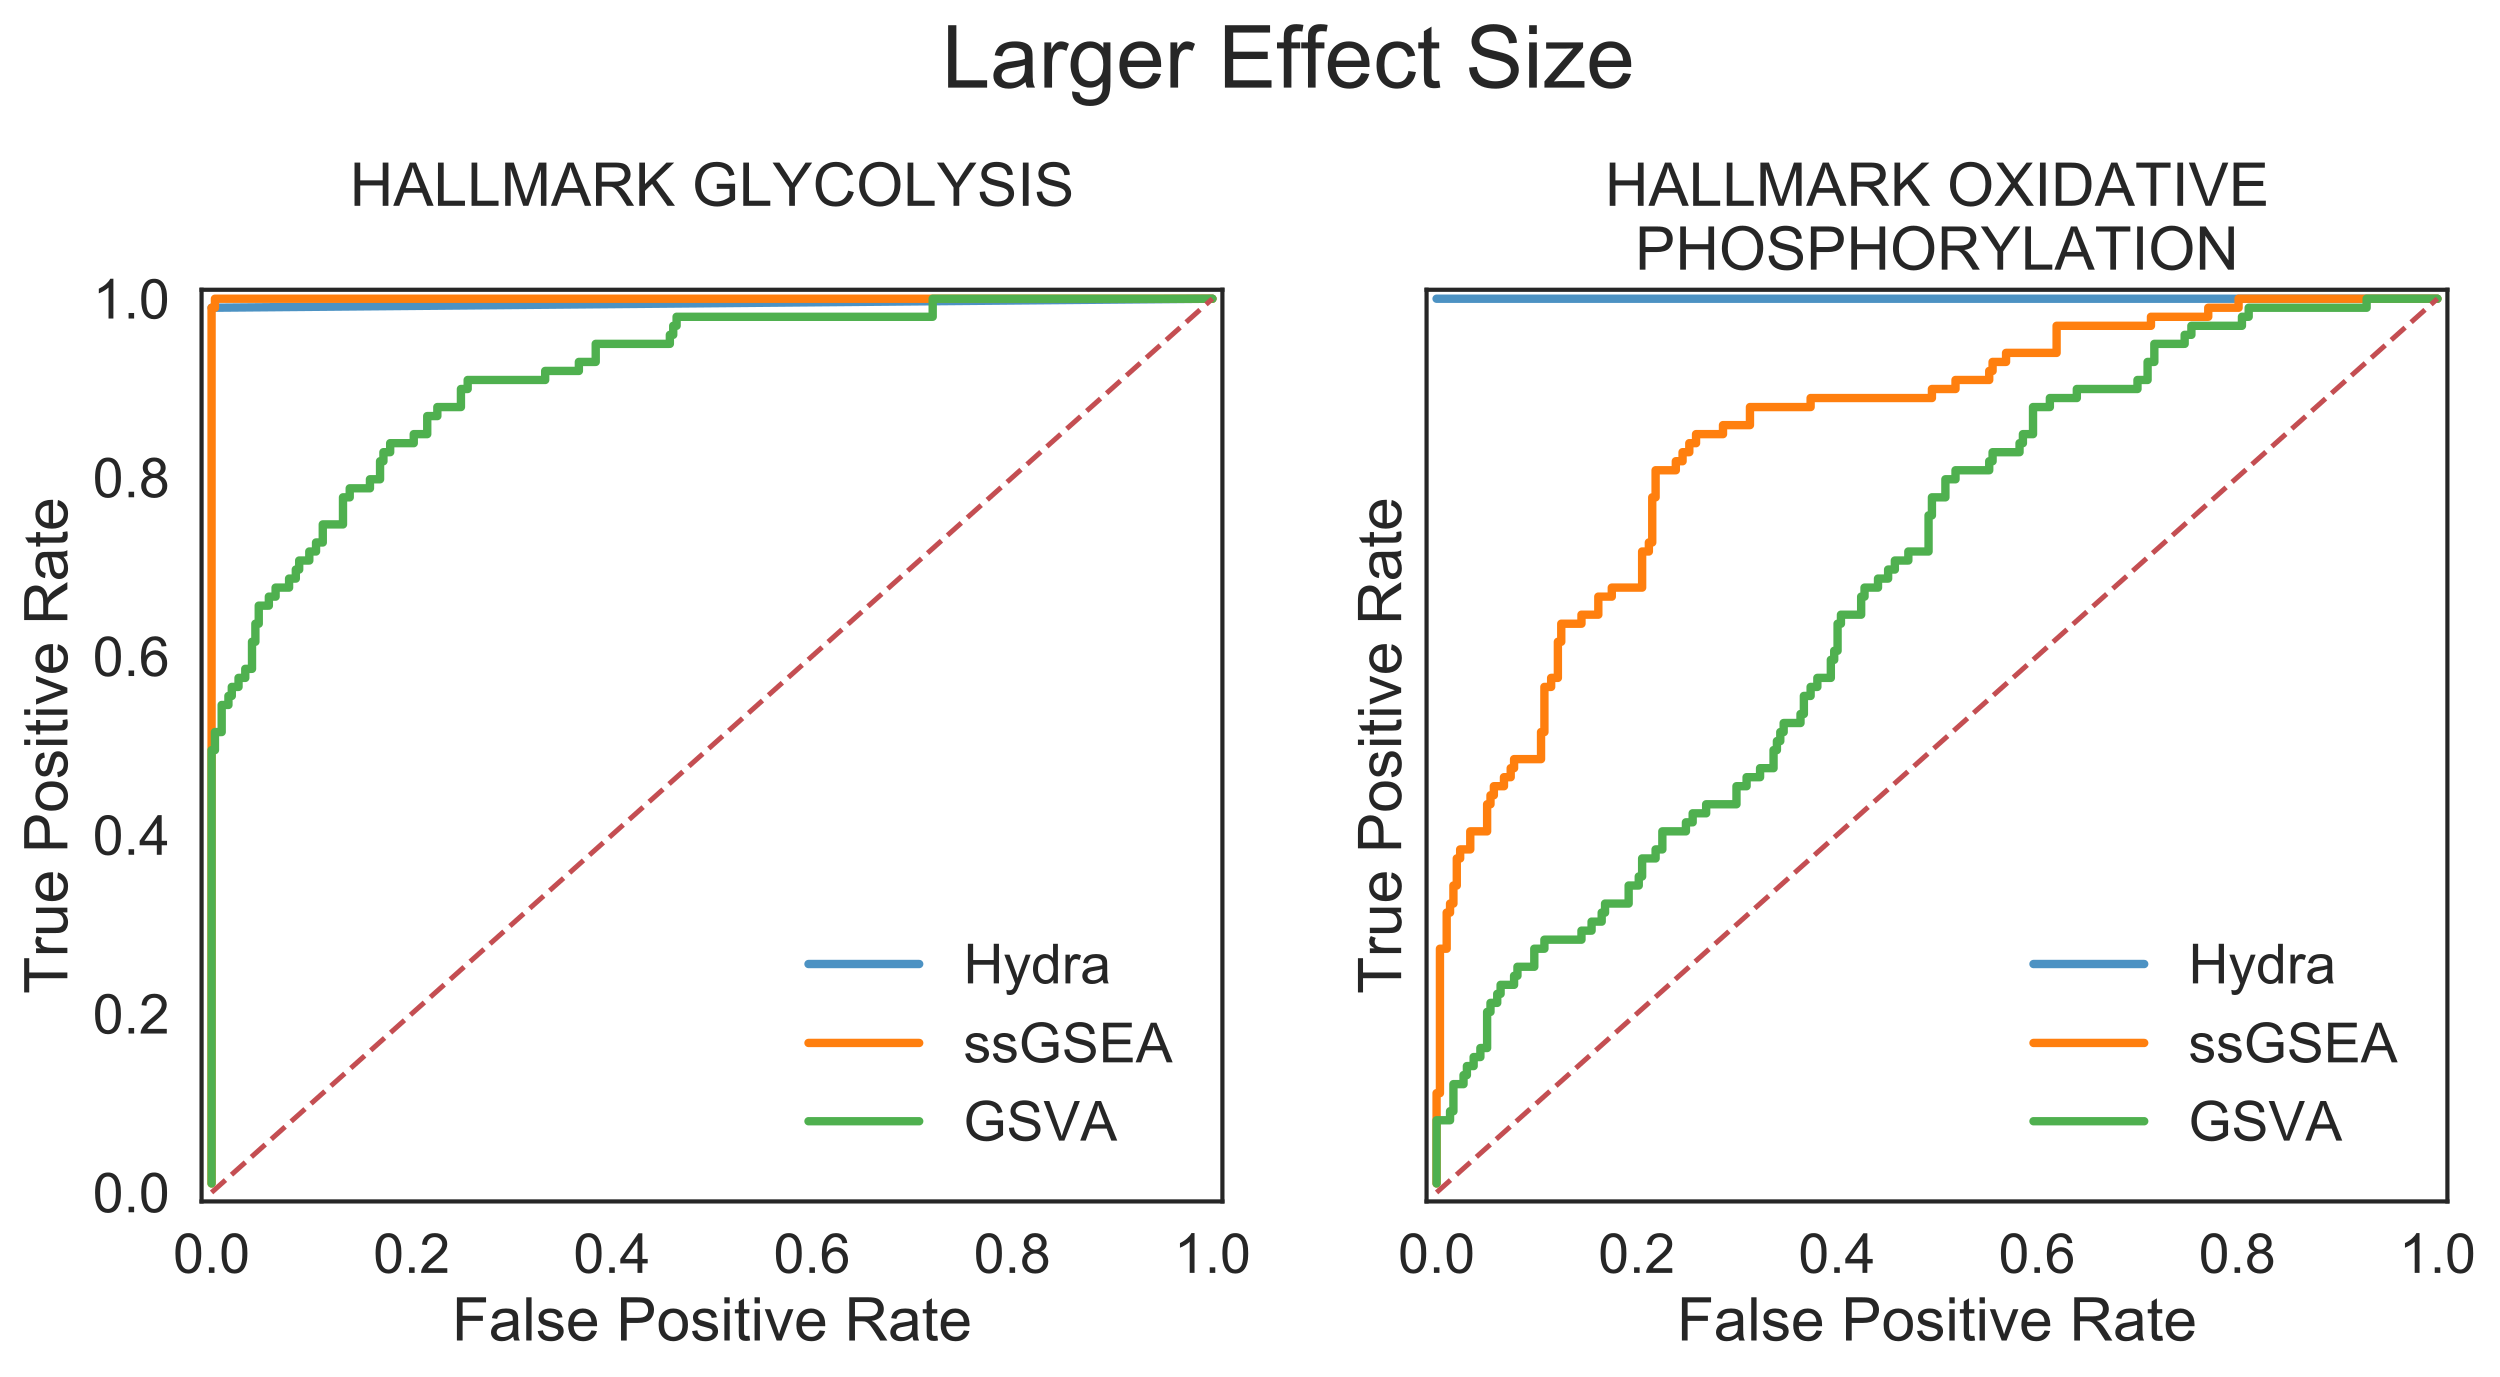 <?xml version="1.0" encoding="utf-8" standalone="no"?>
<!DOCTYPE svg PUBLIC "-//W3C//DTD SVG 1.1//EN"
  "http://www.w3.org/Graphics/SVG/1.1/DTD/svg11.dtd">
<!-- Created with matplotlib (http://matplotlib.org/) -->
<svg height="410.451pt" version="1.1" viewBox="0 0 745.38 410.451" width="745.38pt" xmlns="http://www.w3.org/2000/svg" xmlns:xlink="http://www.w3.org/1999/xlink">
 <defs>
  <style type="text/css">
*{stroke-linecap:butt;stroke-linejoin:round;}
  </style>
 </defs>
 <g id="figure_1">
  <g id="patch_1">
   <path d="M 0 410.451 
L 745.38 410.451 
L 745.38 0 
L 0 0 
z
" style="fill:#ffffff;"/>
  </g>
  <g id="axes_1">
   <g id="patch_2">
    <path d="M 60.097 358.2 
L 364.46 358.2 
L 364.46 86.4 
L 60.097 86.4 
z
" style="fill:#ffffff;"/>
   </g>
   <g id="matplotlib.axis_1">
    <g id="xtick_1">
     <g id="text_1">
      <!-- 0.0 -->
      <defs>
       <path d="M 4.156 35.297 
Q 4.156 48 6.766 55.734 
Q 9.375 63.484 14.516 67.672 
Q 19.672 71.875 27.484 71.875 
Q 33.25 71.875 37.594 69.547 
Q 41.938 67.234 44.766 62.859 
Q 47.609 58.5 49.219 52.219 
Q 50.828 45.953 50.828 35.297 
Q 50.828 22.703 48.234 14.969 
Q 45.656 7.234 40.5 3 
Q 35.359 -1.219 27.484 -1.219 
Q 17.141 -1.219 11.234 6.203 
Q 4.156 15.141 4.156 35.297 
z
M 13.188 35.297 
Q 13.188 17.672 17.312 11.828 
Q 21.438 6 27.484 6 
Q 33.547 6 37.672 11.859 
Q 41.797 17.719 41.797 35.297 
Q 41.797 52.984 37.672 58.781 
Q 33.547 64.594 27.391 64.594 
Q 21.344 64.594 17.719 59.469 
Q 13.188 52.938 13.188 35.297 
z
" id="ArialMT-30"/>
       <path d="M 9.078 0 
L 9.078 10.016 
L 19.094 10.016 
L 19.094 0 
z
" id="ArialMT-2e"/>
      </defs>
      <g style="fill:#262626;" transform="translate(51.613 379.51)scale(0.165 -0.165)">
       <use xlink:href="#ArialMT-30"/>
       <use x="55.615" xlink:href="#ArialMT-2e"/>
       <use x="83.398" xlink:href="#ArialMT-30"/>
      </g>
     </g>
    </g>
    <g id="xtick_2">
     <g id="text_2">
      <!-- 0.2 -->
      <defs>
       <path d="M 50.344 8.453 
L 50.344 0 
L 3.031 0 
Q 2.938 3.172 4.047 6.109 
Q 5.859 10.938 9.828 15.625 
Q 13.812 20.312 21.344 26.469 
Q 33.016 36.031 37.109 41.625 
Q 41.219 47.219 41.219 52.203 
Q 41.219 57.422 37.469 61 
Q 33.734 64.594 27.734 64.594 
Q 21.391 64.594 17.578 60.781 
Q 13.766 56.984 13.719 50.25 
L 4.688 51.172 
Q 5.609 61.281 11.656 66.578 
Q 17.719 71.875 27.938 71.875 
Q 38.234 71.875 44.234 66.156 
Q 50.25 60.453 50.25 52 
Q 50.25 47.703 48.484 43.547 
Q 46.734 39.406 42.656 34.812 
Q 38.578 30.219 29.109 22.219 
Q 21.188 15.578 18.938 13.203 
Q 16.703 10.844 15.234 8.453 
z
" id="ArialMT-32"/>
      </defs>
      <g style="fill:#262626;" transform="translate(111.292 379.51)scale(0.165 -0.165)">
       <use xlink:href="#ArialMT-30"/>
       <use x="55.615" xlink:href="#ArialMT-2e"/>
       <use x="83.398" xlink:href="#ArialMT-32"/>
      </g>
     </g>
    </g>
    <g id="xtick_3">
     <g id="text_3">
      <!-- 0.4 -->
      <defs>
       <path d="M 32.328 0 
L 32.328 17.141 
L 1.266 17.141 
L 1.266 25.203 
L 33.938 71.578 
L 41.109 71.578 
L 41.109 25.203 
L 50.781 25.203 
L 50.781 17.141 
L 41.109 17.141 
L 41.109 0 
z
M 32.328 25.203 
L 32.328 57.469 
L 9.906 25.203 
z
" id="ArialMT-34"/>
      </defs>
      <g style="fill:#262626;" transform="translate(170.971 379.51)scale(0.165 -0.165)">
       <use xlink:href="#ArialMT-30"/>
       <use x="55.615" xlink:href="#ArialMT-2e"/>
       <use x="83.398" xlink:href="#ArialMT-34"/>
      </g>
     </g>
    </g>
    <g id="xtick_4">
     <g id="text_4">
      <!-- 0.6 -->
      <defs>
       <path d="M 49.75 54.047 
L 41.016 53.375 
Q 39.844 58.547 37.703 60.891 
Q 34.125 64.656 28.906 64.656 
Q 24.703 64.656 21.531 62.312 
Q 17.391 59.281 14.984 53.469 
Q 12.594 47.656 12.5 36.922 
Q 15.672 41.75 20.266 44.094 
Q 24.859 46.438 29.891 46.438 
Q 38.672 46.438 44.844 39.969 
Q 51.031 33.5 51.031 23.25 
Q 51.031 16.5 48.125 10.719 
Q 45.219 4.938 40.141 1.859 
Q 35.062 -1.219 28.609 -1.219 
Q 17.625 -1.219 10.688 6.859 
Q 3.766 14.938 3.766 33.5 
Q 3.766 54.25 11.422 63.672 
Q 18.109 71.875 29.438 71.875 
Q 37.891 71.875 43.281 67.141 
Q 48.688 62.406 49.75 54.047 
z
M 13.875 23.188 
Q 13.875 18.656 15.797 14.5 
Q 17.719 10.359 21.188 8.172 
Q 24.656 6 28.469 6 
Q 34.031 6 38.031 10.484 
Q 42.047 14.984 42.047 22.703 
Q 42.047 30.125 38.078 34.391 
Q 34.125 38.672 28.125 38.672 
Q 22.172 38.672 18.016 34.391 
Q 13.875 30.125 13.875 23.188 
z
" id="ArialMT-36"/>
      </defs>
      <g style="fill:#262626;" transform="translate(230.65 379.51)scale(0.165 -0.165)">
       <use xlink:href="#ArialMT-30"/>
       <use x="55.615" xlink:href="#ArialMT-2e"/>
       <use x="83.398" xlink:href="#ArialMT-36"/>
      </g>
     </g>
    </g>
    <g id="xtick_5">
     <g id="text_5">
      <!-- 0.8 -->
      <defs>
       <path d="M 17.672 38.812 
Q 12.203 40.828 9.562 44.531 
Q 6.938 48.25 6.938 53.422 
Q 6.938 61.234 12.547 66.547 
Q 18.172 71.875 27.484 71.875 
Q 36.859 71.875 42.578 66.422 
Q 48.297 60.984 48.297 53.172 
Q 48.297 48.188 45.672 44.5 
Q 43.062 40.828 37.75 38.812 
Q 44.344 36.672 47.781 31.875 
Q 51.219 27.094 51.219 20.453 
Q 51.219 11.281 44.719 5.031 
Q 38.234 -1.219 27.641 -1.219 
Q 17.047 -1.219 10.547 5.047 
Q 4.047 11.328 4.047 20.703 
Q 4.047 27.688 7.594 32.391 
Q 11.141 37.109 17.672 38.812 
z
M 15.922 53.719 
Q 15.922 48.641 19.188 45.406 
Q 22.469 42.188 27.688 42.188 
Q 32.766 42.188 36.016 45.375 
Q 39.266 48.578 39.266 53.219 
Q 39.266 58.062 35.906 61.359 
Q 32.562 64.656 27.594 64.656 
Q 22.562 64.656 19.234 61.422 
Q 15.922 58.203 15.922 53.719 
z
M 13.094 20.656 
Q 13.094 16.891 14.875 13.375 
Q 16.656 9.859 20.172 7.922 
Q 23.688 6 27.734 6 
Q 34.031 6 38.125 10.047 
Q 42.234 14.109 42.234 20.359 
Q 42.234 26.703 38.016 30.859 
Q 33.797 35.016 27.438 35.016 
Q 21.234 35.016 17.156 30.906 
Q 13.094 26.812 13.094 20.656 
z
" id="ArialMT-38"/>
      </defs>
      <g style="fill:#262626;" transform="translate(290.33 379.51)scale(0.165 -0.165)">
       <use xlink:href="#ArialMT-30"/>
       <use x="55.615" xlink:href="#ArialMT-2e"/>
       <use x="83.398" xlink:href="#ArialMT-38"/>
      </g>
     </g>
    </g>
    <g id="xtick_6">
     <g id="text_6">
      <!-- 1.0 -->
      <defs>
       <path d="M 37.25 0 
L 28.469 0 
L 28.469 56 
Q 25.297 52.984 20.141 49.953 
Q 14.984 46.922 10.891 45.406 
L 10.891 53.906 
Q 18.266 57.375 23.781 62.297 
Q 29.297 67.234 31.594 71.875 
L 37.25 71.875 
z
" id="ArialMT-31"/>
      </defs>
      <g style="fill:#262626;" transform="translate(350.009 379.51)scale(0.165 -0.165)">
       <use xlink:href="#ArialMT-31"/>
       <use x="55.615" xlink:href="#ArialMT-2e"/>
       <use x="83.398" xlink:href="#ArialMT-30"/>
      </g>
     </g>
    </g>
    <g id="text_7">
     <!-- False Positive Rate -->
     <defs>
      <path d="M 8.203 0 
L 8.203 71.578 
L 56.5 71.578 
L 56.5 63.141 
L 17.672 63.141 
L 17.672 40.969 
L 51.266 40.969 
L 51.266 32.516 
L 17.672 32.516 
L 17.672 0 
z
" id="ArialMT-46"/>
      <path d="M 40.438 6.391 
Q 35.547 2.25 31.031 0.531 
Q 26.516 -1.172 21.344 -1.172 
Q 12.797 -1.172 8.203 3 
Q 3.609 7.172 3.609 13.672 
Q 3.609 17.484 5.344 20.625 
Q 7.078 23.781 9.891 25.688 
Q 12.703 27.594 16.219 28.562 
Q 18.797 29.25 24.031 29.891 
Q 34.672 31.156 39.703 32.906 
Q 39.75 34.719 39.75 35.203 
Q 39.75 40.578 37.25 42.781 
Q 33.891 45.75 27.25 45.75 
Q 21.047 45.75 18.094 43.578 
Q 15.141 41.406 13.719 35.891 
L 5.125 37.062 
Q 6.297 42.578 8.984 45.969 
Q 11.672 49.359 16.75 51.188 
Q 21.828 53.031 28.516 53.031 
Q 35.156 53.031 39.297 51.469 
Q 43.453 49.906 45.406 47.531 
Q 47.359 45.172 48.141 41.547 
Q 48.578 39.312 48.578 33.453 
L 48.578 21.734 
Q 48.578 9.469 49.141 6.219 
Q 49.703 2.984 51.375 0 
L 42.188 0 
Q 40.828 2.734 40.438 6.391 
z
M 39.703 26.031 
Q 34.906 24.078 25.344 22.703 
Q 19.922 21.922 17.672 20.938 
Q 15.438 19.969 14.203 18.094 
Q 12.984 16.219 12.984 13.922 
Q 12.984 10.406 15.641 8.062 
Q 18.312 5.719 23.438 5.719 
Q 28.516 5.719 32.469 7.938 
Q 36.422 10.156 38.281 14.016 
Q 39.703 17 39.703 22.797 
z
" id="ArialMT-61"/>
      <path d="M 6.391 0 
L 6.391 71.578 
L 15.188 71.578 
L 15.188 0 
z
" id="ArialMT-6c"/>
      <path d="M 3.078 15.484 
L 11.766 16.844 
Q 12.5 11.625 15.844 8.844 
Q 19.188 6.062 25.203 6.062 
Q 31.25 6.062 34.172 8.516 
Q 37.109 10.984 37.109 14.312 
Q 37.109 17.281 34.516 19 
Q 32.719 20.172 25.531 21.969 
Q 15.875 24.422 12.141 26.203 
Q 8.406 27.984 6.469 31.125 
Q 4.547 34.281 4.547 38.094 
Q 4.547 41.547 6.125 44.5 
Q 7.719 47.469 10.453 49.422 
Q 12.5 50.922 16.031 51.969 
Q 19.578 53.031 23.641 53.031 
Q 29.734 53.031 34.344 51.266 
Q 38.969 49.516 41.156 46.5 
Q 43.359 43.5 44.188 38.484 
L 35.594 37.312 
Q 35.016 41.312 32.203 43.547 
Q 29.391 45.797 24.266 45.797 
Q 18.219 45.797 15.625 43.797 
Q 13.031 41.797 13.031 39.109 
Q 13.031 37.406 14.109 36.031 
Q 15.188 34.625 17.484 33.688 
Q 18.797 33.203 25.25 31.453 
Q 34.578 28.953 38.25 27.359 
Q 41.938 25.781 44.031 22.75 
Q 46.141 19.734 46.141 15.234 
Q 46.141 10.844 43.578 6.953 
Q 41.016 3.078 36.172 0.953 
Q 31.344 -1.172 25.25 -1.172 
Q 15.141 -1.172 9.844 3.031 
Q 4.547 7.234 3.078 15.484 
z
" id="ArialMT-73"/>
      <path d="M 42.094 16.703 
L 51.172 15.578 
Q 49.031 7.625 43.219 3.219 
Q 37.406 -1.172 28.375 -1.172 
Q 17 -1.172 10.328 5.828 
Q 3.656 12.844 3.656 25.484 
Q 3.656 38.578 10.391 45.797 
Q 17.141 53.031 27.875 53.031 
Q 38.281 53.031 44.875 45.953 
Q 51.469 38.875 51.469 26.031 
Q 51.469 25.25 51.422 23.688 
L 12.75 23.688 
Q 13.234 15.141 17.578 10.594 
Q 21.922 6.062 28.422 6.062 
Q 33.25 6.062 36.672 8.594 
Q 40.094 11.141 42.094 16.703 
z
M 13.234 30.906 
L 42.188 30.906 
Q 41.609 37.453 38.875 40.719 
Q 34.672 45.797 27.984 45.797 
Q 21.922 45.797 17.797 41.75 
Q 13.672 37.703 13.234 30.906 
z
" id="ArialMT-65"/>
      <path id="ArialMT-20"/>
      <path d="M 7.719 0 
L 7.719 71.578 
L 34.719 71.578 
Q 41.844 71.578 45.609 70.906 
Q 50.875 70.016 54.438 67.547 
Q 58.016 65.094 60.188 60.641 
Q 62.359 56.203 62.359 50.875 
Q 62.359 41.75 56.547 35.422 
Q 50.734 29.109 35.547 29.109 
L 17.188 29.109 
L 17.188 0 
z
M 17.188 37.547 
L 35.688 37.547 
Q 44.875 37.547 48.734 40.969 
Q 52.594 44.391 52.594 50.594 
Q 52.594 55.078 50.312 58.266 
Q 48.047 61.469 44.344 62.5 
Q 41.938 63.141 35.5 63.141 
L 17.188 63.141 
z
" id="ArialMT-50"/>
      <path d="M 3.328 25.922 
Q 3.328 40.328 11.328 47.266 
Q 18.016 53.031 27.641 53.031 
Q 38.328 53.031 45.109 46.016 
Q 51.906 39.016 51.906 26.656 
Q 51.906 16.656 48.906 10.906 
Q 45.906 5.172 40.156 2 
Q 34.422 -1.172 27.641 -1.172 
Q 16.75 -1.172 10.031 5.812 
Q 3.328 12.797 3.328 25.922 
z
M 12.359 25.922 
Q 12.359 15.969 16.703 11.016 
Q 21.047 6.062 27.641 6.062 
Q 34.188 6.062 38.531 11.031 
Q 42.875 16.016 42.875 26.219 
Q 42.875 35.844 38.5 40.797 
Q 34.125 45.75 27.641 45.75 
Q 21.047 45.75 16.703 40.812 
Q 12.359 35.891 12.359 25.922 
z
" id="ArialMT-6f"/>
      <path d="M 6.641 61.469 
L 6.641 71.578 
L 15.438 71.578 
L 15.438 61.469 
z
M 6.641 0 
L 6.641 51.859 
L 15.438 51.859 
L 15.438 0 
z
" id="ArialMT-69"/>
      <path d="M 25.781 7.859 
L 27.047 0.094 
Q 23.344 -0.688 20.406 -0.688 
Q 15.625 -0.688 12.984 0.828 
Q 10.359 2.344 9.281 4.812 
Q 8.203 7.281 8.203 15.188 
L 8.203 45.016 
L 1.766 45.016 
L 1.766 51.859 
L 8.203 51.859 
L 8.203 64.703 
L 16.938 69.969 
L 16.938 51.859 
L 25.781 51.859 
L 25.781 45.016 
L 16.938 45.016 
L 16.938 14.703 
Q 16.938 10.938 17.406 9.859 
Q 17.875 8.797 18.922 8.156 
Q 19.969 7.516 21.922 7.516 
Q 23.391 7.516 25.781 7.859 
z
" id="ArialMT-74"/>
      <path d="M 21 0 
L 1.266 51.859 
L 10.547 51.859 
L 21.688 20.797 
Q 23.484 15.766 25 10.359 
Q 26.172 14.453 28.266 20.219 
L 39.797 51.859 
L 48.828 51.859 
L 29.203 0 
z
" id="ArialMT-76"/>
      <path d="M 7.859 0 
L 7.859 71.578 
L 39.594 71.578 
Q 49.172 71.578 54.141 69.641 
Q 59.125 67.719 62.109 62.828 
Q 65.094 57.953 65.094 52.047 
Q 65.094 44.438 60.156 39.203 
Q 55.219 33.984 44.922 32.562 
Q 48.688 30.766 50.641 29 
Q 54.781 25.203 58.5 19.484 
L 70.953 0 
L 59.031 0 
L 49.562 14.891 
Q 45.406 21.344 42.719 24.75 
Q 40.047 28.172 37.922 29.531 
Q 35.797 30.906 33.594 31.453 
Q 31.984 31.781 28.328 31.781 
L 17.328 31.781 
L 17.328 0 
z
M 17.328 39.984 
L 37.703 39.984 
Q 44.188 39.984 47.844 41.328 
Q 51.516 42.672 53.422 45.625 
Q 55.328 48.578 55.328 52.047 
Q 55.328 57.125 51.641 60.391 
Q 47.953 63.672 39.984 63.672 
L 17.328 63.672 
z
" id="ArialMT-52"/>
     </defs>
     <g style="fill:#262626;" transform="translate(134.749 399.674)scale(0.18 -0.18)">
      <use xlink:href="#ArialMT-46"/>
      <use x="61.084" xlink:href="#ArialMT-61"/>
      <use x="116.699" xlink:href="#ArialMT-6c"/>
      <use x="138.916" xlink:href="#ArialMT-73"/>
      <use x="188.916" xlink:href="#ArialMT-65"/>
      <use x="244.531" xlink:href="#ArialMT-20"/>
      <use x="272.314" xlink:href="#ArialMT-50"/>
      <use x="339.014" xlink:href="#ArialMT-6f"/>
      <use x="394.629" xlink:href="#ArialMT-73"/>
      <use x="444.629" xlink:href="#ArialMT-69"/>
      <use x="466.846" xlink:href="#ArialMT-74"/>
      <use x="494.629" xlink:href="#ArialMT-69"/>
      <use x="516.846" xlink:href="#ArialMT-76"/>
      <use x="566.846" xlink:href="#ArialMT-65"/>
      <use x="622.461" xlink:href="#ArialMT-20"/>
      <use x="650.244" xlink:href="#ArialMT-52"/>
      <use x="722.461" xlink:href="#ArialMT-61"/>
      <use x="778.076" xlink:href="#ArialMT-74"/>
      <use x="805.859" xlink:href="#ArialMT-65"/>
     </g>
    </g>
   </g>
   <g id="matplotlib.axis_2">
    <g id="ytick_1">
     <g id="text_8">
      <!-- 0.0 -->
      <g style="fill:#262626;" transform="translate(27.662 361.44)scale(0.165 -0.165)">
       <use xlink:href="#ArialMT-30"/>
       <use x="55.615" xlink:href="#ArialMT-2e"/>
       <use x="83.398" xlink:href="#ArialMT-30"/>
      </g>
     </g>
    </g>
    <g id="ytick_2">
     <g id="text_9">
      <!-- 0.2 -->
      <g style="fill:#262626;" transform="translate(27.662 308.146)scale(0.165 -0.165)">
       <use xlink:href="#ArialMT-30"/>
       <use x="55.615" xlink:href="#ArialMT-2e"/>
       <use x="83.398" xlink:href="#ArialMT-32"/>
      </g>
     </g>
    </g>
    <g id="ytick_3">
     <g id="text_10">
      <!-- 0.4 -->
      <g style="fill:#262626;" transform="translate(27.662 254.852)scale(0.165 -0.165)">
       <use xlink:href="#ArialMT-30"/>
       <use x="55.615" xlink:href="#ArialMT-2e"/>
       <use x="83.398" xlink:href="#ArialMT-34"/>
      </g>
     </g>
    </g>
    <g id="ytick_4">
     <g id="text_11">
      <!-- 0.6 -->
      <g style="fill:#262626;" transform="translate(27.662 201.558)scale(0.165 -0.165)">
       <use xlink:href="#ArialMT-30"/>
       <use x="55.615" xlink:href="#ArialMT-2e"/>
       <use x="83.398" xlink:href="#ArialMT-36"/>
      </g>
     </g>
    </g>
    <g id="ytick_5">
     <g id="text_12">
      <!-- 0.8 -->
      <g style="fill:#262626;" transform="translate(27.662 148.264)scale(0.165 -0.165)">
       <use xlink:href="#ArialMT-30"/>
       <use x="55.615" xlink:href="#ArialMT-2e"/>
       <use x="83.398" xlink:href="#ArialMT-38"/>
      </g>
     </g>
    </g>
    <g id="ytick_6">
     <g id="text_13">
      <!-- 1.0 -->
      <g style="fill:#262626;" transform="translate(27.662 94.97)scale(0.165 -0.165)">
       <use xlink:href="#ArialMT-31"/>
       <use x="55.615" xlink:href="#ArialMT-2e"/>
       <use x="83.398" xlink:href="#ArialMT-30"/>
      </g>
     </g>
    </g>
    <g id="text_14">
     <!-- True Positive Rate -->
     <defs>
      <path d="M 25.922 0 
L 25.922 63.141 
L 2.344 63.141 
L 2.344 71.578 
L 59.078 71.578 
L 59.078 63.141 
L 35.406 63.141 
L 35.406 0 
z
" id="ArialMT-54"/>
      <path d="M 6.5 0 
L 6.5 51.859 
L 14.406 51.859 
L 14.406 44 
Q 17.438 49.516 20 51.266 
Q 22.562 53.031 25.641 53.031 
Q 30.078 53.031 34.672 50.203 
L 31.641 42.047 
Q 28.422 43.953 25.203 43.953 
Q 22.312 43.953 20.016 42.219 
Q 17.719 40.484 16.75 37.406 
Q 15.281 32.719 15.281 27.156 
L 15.281 0 
z
" id="ArialMT-72"/>
      <path d="M 40.578 0 
L 40.578 7.625 
Q 34.516 -1.172 24.125 -1.172 
Q 19.531 -1.172 15.547 0.578 
Q 11.578 2.344 9.641 5 
Q 7.719 7.672 6.938 11.531 
Q 6.391 14.109 6.391 19.734 
L 6.391 51.859 
L 15.188 51.859 
L 15.188 23.094 
Q 15.188 16.219 15.719 13.812 
Q 16.547 10.359 19.234 8.375 
Q 21.922 6.391 25.875 6.391 
Q 29.828 6.391 33.297 8.422 
Q 36.766 10.453 38.203 13.938 
Q 39.656 17.438 39.656 24.078 
L 39.656 51.859 
L 48.438 51.859 
L 48.438 0 
z
" id="ArialMT-75"/>
     </defs>
     <g style="fill:#262626;" transform="translate(20.084 296.322)rotate(-90)scale(0.18 -0.18)">
      <use xlink:href="#ArialMT-54"/>
      <use x="61.037" xlink:href="#ArialMT-72"/>
      <use x="94.338" xlink:href="#ArialMT-75"/>
      <use x="149.953" xlink:href="#ArialMT-65"/>
      <use x="205.568" xlink:href="#ArialMT-20"/>
      <use x="233.352" xlink:href="#ArialMT-50"/>
      <use x="300.051" xlink:href="#ArialMT-6f"/>
      <use x="355.666" xlink:href="#ArialMT-73"/>
      <use x="405.666" xlink:href="#ArialMT-69"/>
      <use x="427.883" xlink:href="#ArialMT-74"/>
      <use x="455.666" xlink:href="#ArialMT-69"/>
      <use x="477.883" xlink:href="#ArialMT-76"/>
      <use x="527.883" xlink:href="#ArialMT-65"/>
      <use x="583.498" xlink:href="#ArialMT-20"/>
      <use x="611.281" xlink:href="#ArialMT-52"/>
      <use x="683.498" xlink:href="#ArialMT-61"/>
      <use x="739.113" xlink:href="#ArialMT-74"/>
      <use x="766.896" xlink:href="#ArialMT-65"/>
     </g>
    </g>
   </g>
   <g id="line2d_1">
    <path clip-path="url(#p2836b0f3c1)" d="M 63.081 91.756 
L 361.476 89.065 
" style="fill:none;stroke:#4c92c3;stroke-linecap:round;stroke-width:2.5;"/>
   </g>
   <g id="line2d_2">
    <path clip-path="url(#p2836b0f3c1)" d="M 63.081 352.844 
L 63.081 91.756 
L 64.085 91.756 
L 64.085 89.065 
L 361.476 89.065 
" style="fill:none;stroke:#ff7f0e;stroke-linecap:round;stroke-width:2.5;"/>
   </g>
   <g id="line2d_3">
    <path clip-path="url(#p2836b0f3c1)" d="M 63.081 352.844 
L 63.081 223.646 
L 64.085 223.646 
L 64.085 218.263 
L 66.095 218.263 
L 66.095 210.188 
L 68.104 210.188 
L 68.104 207.496 
L 69.109 207.496 
L 69.109 204.804 
L 71.118 204.804 
L 71.118 202.113 
L 73.128 202.113 
L 73.128 199.421 
L 75.137 199.421 
L 75.137 191.346 
L 76.142 191.346 
L 76.142 185.963 
L 77.146 185.963 
L 77.146 180.58 
L 80.16 180.58 
L 80.16 177.888 
L 82.17 177.888 
L 82.17 175.197 
L 86.189 175.197 
L 86.189 172.505 
L 88.198 172.505 
L 88.198 169.813 
L 89.203 169.813 
L 89.203 167.122 
L 92.217 167.122 
L 92.217 164.43 
L 94.226 164.43 
L 94.226 161.739 
L 96.236 161.739 
L 96.236 156.355 
L 102.264 156.355 
L 102.264 148.28 
L 104.273 148.28 
L 104.273 145.589 
L 110.301 145.589 
L 110.301 142.897 
L 113.315 142.897 
L 113.315 137.514 
L 114.32 137.514 
L 114.32 134.822 
L 116.33 134.822 
L 116.33 132.131 
L 123.362 132.131 
L 123.362 129.439 
L 127.381 129.439 
L 127.381 124.056 
L 130.395 124.056 
L 130.395 121.364 
L 137.428 121.364 
L 137.428 115.981 
L 139.438 115.981 
L 139.438 113.289 
L 162.546 113.289 
L 162.546 110.598 
L 172.593 110.598 
L 172.593 107.906 
L 177.616 107.906 
L 177.616 102.523 
L 199.72 102.523 
L 199.72 99.831 
L 200.724 99.831 
L 200.724 97.14 
L 201.729 97.14 
L 201.729 94.448 
L 278.086 94.448 
L 278.086 89.065 
L 361.476 89.065 
" style="fill:none;stroke:#4fb04f;stroke-linecap:round;stroke-width:2.5;"/>
   </g>
   <g id="line2d_4">
    <path clip-path="url(#p2836b0f3c1)" d="M 63.081 355.535 
L 361.476 89.065 
" style="fill:none;stroke:#c44e52;stroke-dasharray:5.55,2.4;stroke-dashoffset:0;stroke-width:1.5;"/>
   </g>
   <g id="patch_3">
    <path d="M 60.097 358.2 
L 60.097 86.4 
" style="fill:none;stroke:#262626;stroke-linecap:square;stroke-linejoin:miter;stroke-width:1.25;"/>
   </g>
   <g id="patch_4">
    <path d="M 364.46 358.2 
L 364.46 86.4 
" style="fill:none;stroke:#262626;stroke-linecap:square;stroke-linejoin:miter;stroke-width:1.25;"/>
   </g>
   <g id="patch_5">
    <path d="M 60.097 358.2 
L 364.46 358.2 
" style="fill:none;stroke:#262626;stroke-linecap:square;stroke-linejoin:miter;stroke-width:1.25;"/>
   </g>
   <g id="patch_6">
    <path d="M 60.097 86.4 
L 364.46 86.4 
" style="fill:none;stroke:#262626;stroke-linecap:square;stroke-linejoin:miter;stroke-width:1.25;"/>
   </g>
   <g id="text_15">
    <!-- HALLMARK GLYCOLYSIS -->
    <defs>
     <path d="M 8.016 0 
L 8.016 71.578 
L 17.484 71.578 
L 17.484 42.188 
L 54.688 42.188 
L 54.688 71.578 
L 64.156 71.578 
L 64.156 0 
L 54.688 0 
L 54.688 33.734 
L 17.484 33.734 
L 17.484 0 
z
" id="ArialMT-48"/>
     <path d="M -0.141 0 
L 27.344 71.578 
L 37.547 71.578 
L 66.844 0 
L 56.062 0 
L 47.703 21.688 
L 17.781 21.688 
L 9.906 0 
z
M 20.516 29.391 
L 44.781 29.391 
L 37.312 49.219 
Q 33.891 58.25 32.234 64.062 
Q 30.859 57.172 28.375 50.391 
z
" id="ArialMT-41"/>
     <path d="M 7.328 0 
L 7.328 71.578 
L 16.797 71.578 
L 16.797 8.453 
L 52.047 8.453 
L 52.047 0 
z
" id="ArialMT-4c"/>
     <path d="M 7.422 0 
L 7.422 71.578 
L 21.688 71.578 
L 38.625 20.906 
Q 40.969 13.812 42.047 10.297 
Q 43.266 14.203 45.844 21.781 
L 62.984 71.578 
L 75.734 71.578 
L 75.734 0 
L 66.609 0 
L 66.609 59.906 
L 45.797 0 
L 37.25 0 
L 16.547 60.938 
L 16.547 0 
z
" id="ArialMT-4d"/>
     <path d="M 7.328 0 
L 7.328 71.578 
L 16.797 71.578 
L 16.797 36.078 
L 52.344 71.578 
L 65.188 71.578 
L 35.156 42.578 
L 66.5 0 
L 54 0 
L 28.516 36.234 
L 16.797 24.812 
L 16.797 0 
z
" id="ArialMT-4b"/>
     <path d="M 41.219 28.078 
L 41.219 36.469 
L 71.531 36.531 
L 71.531 9.969 
Q 64.547 4.391 57.125 1.578 
Q 49.703 -1.219 41.891 -1.219 
Q 31.344 -1.219 22.719 3.297 
Q 14.109 7.812 9.719 16.359 
Q 5.328 24.906 5.328 35.453 
Q 5.328 45.906 9.688 54.953 
Q 14.062 64.016 22.266 68.406 
Q 30.469 72.797 41.156 72.797 
Q 48.922 72.797 55.188 70.281 
Q 61.469 67.781 65.031 63.281 
Q 68.609 58.797 70.453 51.562 
L 61.922 49.219 
Q 60.297 54.688 57.906 57.812 
Q 55.516 60.938 51.062 62.812 
Q 46.625 64.703 41.219 64.703 
Q 34.719 64.703 29.984 62.719 
Q 25.25 60.75 22.344 57.516 
Q 19.438 54.297 17.828 50.438 
Q 15.094 43.797 15.094 36.031 
Q 15.094 26.469 18.391 20.016 
Q 21.688 13.578 27.984 10.453 
Q 34.281 7.328 41.359 7.328 
Q 47.516 7.328 53.375 9.688 
Q 59.234 12.062 62.25 14.75 
L 62.25 28.078 
z
" id="ArialMT-47"/>
     <path d="M 27.875 0 
L 27.875 30.328 
L 0.297 71.578 
L 11.812 71.578 
L 25.922 50 
Q 29.828 43.953 33.203 37.891 
Q 36.422 43.5 41.016 50.531 
L 54.891 71.578 
L 65.922 71.578 
L 37.359 30.328 
L 37.359 0 
z
" id="ArialMT-59"/>
     <path d="M 58.797 25.094 
L 68.266 22.703 
Q 65.281 11.031 57.547 4.906 
Q 49.812 -1.219 38.625 -1.219 
Q 27.047 -1.219 19.797 3.484 
Q 12.547 8.203 8.766 17.141 
Q 4.984 26.078 4.984 36.328 
Q 4.984 47.516 9.25 55.828 
Q 13.531 64.156 21.406 68.469 
Q 29.297 72.797 38.766 72.797 
Q 49.516 72.797 56.828 67.328 
Q 64.156 61.859 67.047 51.953 
L 57.719 49.75 
Q 55.219 57.562 50.484 61.125 
Q 45.75 64.703 38.578 64.703 
Q 30.328 64.703 24.781 60.734 
Q 19.234 56.781 16.984 50.109 
Q 14.75 43.453 14.75 36.375 
Q 14.75 27.25 17.406 20.438 
Q 20.062 13.625 25.672 10.25 
Q 31.297 6.891 37.844 6.891 
Q 45.797 6.891 51.312 11.469 
Q 56.844 16.062 58.797 25.094 
z
" id="ArialMT-43"/>
     <path d="M 4.828 34.859 
Q 4.828 52.688 14.391 62.766 
Q 23.969 72.859 39.109 72.859 
Q 49.031 72.859 56.984 68.109 
Q 64.938 63.375 69.109 54.906 
Q 73.297 46.438 73.297 35.688 
Q 73.297 24.812 68.891 16.219 
Q 64.5 7.625 56.438 3.203 
Q 48.391 -1.219 39.062 -1.219 
Q 28.953 -1.219 20.984 3.656 
Q 13.031 8.547 8.922 16.984 
Q 4.828 25.438 4.828 34.859 
z
M 14.594 34.719 
Q 14.594 21.781 21.547 14.328 
Q 28.516 6.891 39.016 6.891 
Q 49.703 6.891 56.609 14.406 
Q 63.531 21.922 63.531 35.75 
Q 63.531 44.484 60.578 51 
Q 57.625 57.516 51.922 61.109 
Q 46.234 64.703 39.156 64.703 
Q 29.109 64.703 21.844 57.781 
Q 14.594 50.875 14.594 34.719 
z
" id="ArialMT-4f"/>
     <path d="M 4.5 23 
L 13.422 23.781 
Q 14.062 18.406 16.375 14.969 
Q 18.703 11.531 23.578 9.406 
Q 28.469 7.281 34.578 7.281 
Q 39.984 7.281 44.141 8.891 
Q 48.297 10.5 50.312 13.297 
Q 52.344 16.109 52.344 19.438 
Q 52.344 22.797 50.391 25.312 
Q 48.438 27.828 43.953 29.547 
Q 41.062 30.672 31.203 33.031 
Q 21.344 35.406 17.391 37.5 
Q 12.25 40.188 9.734 44.156 
Q 7.234 48.141 7.234 53.078 
Q 7.234 58.5 10.297 63.203 
Q 13.375 67.922 19.281 70.359 
Q 25.203 72.797 32.422 72.797 
Q 40.375 72.797 46.453 70.234 
Q 52.547 67.672 55.812 62.688 
Q 59.078 57.719 59.328 51.422 
L 50.25 50.734 
Q 49.516 57.516 45.281 60.984 
Q 41.062 64.453 32.812 64.453 
Q 24.219 64.453 20.281 61.297 
Q 16.359 58.156 16.359 53.719 
Q 16.359 49.859 19.141 47.359 
Q 21.875 44.875 33.422 42.266 
Q 44.969 39.656 49.266 37.703 
Q 55.516 34.812 58.484 30.391 
Q 61.469 25.984 61.469 20.219 
Q 61.469 14.5 58.203 9.438 
Q 54.938 4.391 48.797 1.578 
Q 42.672 -1.219 35.016 -1.219 
Q 25.297 -1.219 18.719 1.609 
Q 12.156 4.438 8.422 10.125 
Q 4.688 15.828 4.5 23 
z
" id="ArialMT-53"/>
     <path d="M 9.328 0 
L 9.328 71.578 
L 18.797 71.578 
L 18.797 0 
z
" id="ArialMT-49"/>
    </defs>
    <g style="fill:#262626;" transform="translate(104.259 61.362)scale(0.18 -0.18)">
     <use xlink:href="#ArialMT-48"/>
     <use x="72.217" xlink:href="#ArialMT-41"/>
     <use x="138.916" xlink:href="#ArialMT-4c"/>
     <use x="194.531" xlink:href="#ArialMT-4c"/>
     <use x="250.146" xlink:href="#ArialMT-4d"/>
     <use x="333.447" xlink:href="#ArialMT-41"/>
     <use x="400.146" xlink:href="#ArialMT-52"/>
     <use x="472.363" xlink:href="#ArialMT-4b"/>
     <use x="539.062" xlink:href="#ArialMT-20"/>
     <use x="566.846" xlink:href="#ArialMT-47"/>
     <use x="644.629" xlink:href="#ArialMT-4c"/>
     <use x="700.135" xlink:href="#ArialMT-59"/>
     <use x="766.834" xlink:href="#ArialMT-43"/>
     <use x="839.051" xlink:href="#ArialMT-4f"/>
     <use x="916.834" xlink:href="#ArialMT-4c"/>
     <use x="972.34" xlink:href="#ArialMT-59"/>
     <use x="1039.039" xlink:href="#ArialMT-53"/>
     <use x="1105.738" xlink:href="#ArialMT-49"/>
     <use x="1133.521" xlink:href="#ArialMT-53"/>
    </g>
    <!--  -->
    <g style="fill:#262626;" transform="translate(212.278 80.4)scale(0.18 -0.18)"/>
   </g>
   <g id="legend_1">
    <g id="line2d_5">
     <path d="M 241.058 287.423 
L 274.058 287.423 
" style="fill:none;stroke:#4c92c3;stroke-linecap:round;stroke-width:2.5;"/>
    </g>
    <g id="line2d_6"/>
    <g id="text_16">
     <!-- Hydra -->
     <defs>
      <path d="M 6.203 -19.969 
L 5.219 -11.719 
Q 8.109 -12.5 10.25 -12.5 
Q 13.188 -12.5 14.938 -11.516 
Q 16.703 -10.547 17.828 -8.797 
Q 18.656 -7.469 20.516 -2.25 
Q 20.75 -1.516 21.297 -0.094 
L 1.609 51.859 
L 11.078 51.859 
L 21.875 21.828 
Q 23.969 16.109 25.641 9.812 
Q 27.156 15.875 29.25 21.625 
L 40.328 51.859 
L 49.125 51.859 
L 29.391 -0.875 
Q 26.219 -9.422 24.469 -12.641 
Q 22.125 -17 19.094 -19.016 
Q 16.062 -21.047 11.859 -21.047 
Q 9.328 -21.047 6.203 -19.969 
z
" id="ArialMT-79"/>
      <path d="M 40.234 0 
L 40.234 6.547 
Q 35.297 -1.172 25.734 -1.172 
Q 19.531 -1.172 14.328 2.25 
Q 9.125 5.672 6.266 11.797 
Q 3.422 17.922 3.422 25.875 
Q 3.422 33.641 6 39.969 
Q 8.594 46.297 13.766 49.656 
Q 18.953 53.031 25.344 53.031 
Q 30.031 53.031 33.688 51.047 
Q 37.359 49.078 39.656 45.906 
L 39.656 71.578 
L 48.391 71.578 
L 48.391 0 
z
M 12.453 25.875 
Q 12.453 15.922 16.641 10.984 
Q 20.844 6.062 26.562 6.062 
Q 32.328 6.062 36.344 10.766 
Q 40.375 15.484 40.375 25.141 
Q 40.375 35.797 36.266 40.766 
Q 32.172 45.75 26.172 45.75 
Q 20.312 45.75 16.375 40.969 
Q 12.453 36.188 12.453 25.875 
z
" id="ArialMT-64"/>
     </defs>
     <g style="fill:#262626;" transform="translate(287.258 293.198)scale(0.165 -0.165)">
      <use xlink:href="#ArialMT-48"/>
      <use x="72.217" xlink:href="#ArialMT-79"/>
      <use x="122.217" xlink:href="#ArialMT-64"/>
      <use x="177.832" xlink:href="#ArialMT-72"/>
      <use x="211.133" xlink:href="#ArialMT-61"/>
     </g>
    </g>
    <g id="line2d_7">
     <path d="M 241.058 310.956 
L 274.058 310.956 
" style="fill:none;stroke:#ff7f0e;stroke-linecap:round;stroke-width:2.5;"/>
    </g>
    <g id="line2d_8"/>
    <g id="text_17">
     <!-- ssGSEA -->
     <defs>
      <path d="M 7.906 0 
L 7.906 71.578 
L 59.672 71.578 
L 59.672 63.141 
L 17.391 63.141 
L 17.391 41.219 
L 56.984 41.219 
L 56.984 32.812 
L 17.391 32.812 
L 17.391 8.453 
L 61.328 8.453 
L 61.328 0 
z
" id="ArialMT-45"/>
     </defs>
     <g style="fill:#262626;" transform="translate(287.258 316.731)scale(0.165 -0.165)">
      <use xlink:href="#ArialMT-73"/>
      <use x="50" xlink:href="#ArialMT-73"/>
      <use x="100" xlink:href="#ArialMT-47"/>
      <use x="177.783" xlink:href="#ArialMT-53"/>
      <use x="244.482" xlink:href="#ArialMT-45"/>
      <use x="311.182" xlink:href="#ArialMT-41"/>
     </g>
    </g>
    <g id="line2d_9">
     <path d="M 241.058 334.296 
L 274.058 334.296 
" style="fill:none;stroke:#4fb04f;stroke-linecap:round;stroke-width:2.5;"/>
    </g>
    <g id="line2d_10"/>
    <g id="text_18">
     <!-- GSVA -->
     <defs>
      <path d="M 28.172 0 
L 0.438 71.578 
L 10.688 71.578 
L 29.297 19.578 
Q 31.547 13.328 33.062 7.859 
Q 34.719 13.719 36.922 19.578 
L 56.25 71.578 
L 65.922 71.578 
L 37.891 0 
z
" id="ArialMT-56"/>
     </defs>
     <g style="fill:#262626;" transform="translate(287.258 340.071)scale(0.165 -0.165)">
      <use xlink:href="#ArialMT-47"/>
      <use x="77.783" xlink:href="#ArialMT-53"/>
      <use x="144.482" xlink:href="#ArialMT-56"/>
      <use x="211.072" xlink:href="#ArialMT-41"/>
     </g>
    </g>
   </g>
  </g>
  <g id="axes_2">
   <g id="patch_7">
    <path d="M 425.333 358.2 
L 729.697 358.2 
L 729.697 86.4 
L 425.333 86.4 
z
" style="fill:#ffffff;"/>
   </g>
   <g id="matplotlib.axis_3">
    <g id="xtick_7">
     <g id="text_19">
      <!-- 0.0 -->
      <g style="fill:#262626;" transform="translate(416.849 379.51)scale(0.165 -0.165)">
       <use xlink:href="#ArialMT-30"/>
       <use x="55.615" xlink:href="#ArialMT-2e"/>
       <use x="83.398" xlink:href="#ArialMT-30"/>
      </g>
     </g>
    </g>
    <g id="xtick_8">
     <g id="text_20">
      <!-- 0.2 -->
      <g style="fill:#262626;" transform="translate(476.529 379.51)scale(0.165 -0.165)">
       <use xlink:href="#ArialMT-30"/>
       <use x="55.615" xlink:href="#ArialMT-2e"/>
       <use x="83.398" xlink:href="#ArialMT-32"/>
      </g>
     </g>
    </g>
    <g id="xtick_9">
     <g id="text_21">
      <!-- 0.4 -->
      <g style="fill:#262626;" transform="translate(536.208 379.51)scale(0.165 -0.165)">
       <use xlink:href="#ArialMT-30"/>
       <use x="55.615" xlink:href="#ArialMT-2e"/>
       <use x="83.398" xlink:href="#ArialMT-34"/>
      </g>
     </g>
    </g>
    <g id="xtick_10">
     <g id="text_22">
      <!-- 0.6 -->
      <g style="fill:#262626;" transform="translate(595.887 379.51)scale(0.165 -0.165)">
       <use xlink:href="#ArialMT-30"/>
       <use x="55.615" xlink:href="#ArialMT-2e"/>
       <use x="83.398" xlink:href="#ArialMT-36"/>
      </g>
     </g>
    </g>
    <g id="xtick_11">
     <g id="text_23">
      <!-- 0.8 -->
      <g style="fill:#262626;" transform="translate(655.566 379.51)scale(0.165 -0.165)">
       <use xlink:href="#ArialMT-30"/>
       <use x="55.615" xlink:href="#ArialMT-2e"/>
       <use x="83.398" xlink:href="#ArialMT-38"/>
      </g>
     </g>
    </g>
    <g id="xtick_12">
     <g id="text_24">
      <!-- 1.0 -->
      <g style="fill:#262626;" transform="translate(715.245 379.51)scale(0.165 -0.165)">
       <use xlink:href="#ArialMT-31"/>
       <use x="55.615" xlink:href="#ArialMT-2e"/>
       <use x="83.398" xlink:href="#ArialMT-30"/>
      </g>
     </g>
    </g>
    <g id="text_25">
     <!-- False Positive Rate -->
     <g style="fill:#262626;" transform="translate(499.985 399.674)scale(0.18 -0.18)">
      <use xlink:href="#ArialMT-46"/>
      <use x="61.084" xlink:href="#ArialMT-61"/>
      <use x="116.699" xlink:href="#ArialMT-6c"/>
      <use x="138.916" xlink:href="#ArialMT-73"/>
      <use x="188.916" xlink:href="#ArialMT-65"/>
      <use x="244.531" xlink:href="#ArialMT-20"/>
      <use x="272.314" xlink:href="#ArialMT-50"/>
      <use x="339.014" xlink:href="#ArialMT-6f"/>
      <use x="394.629" xlink:href="#ArialMT-73"/>
      <use x="444.629" xlink:href="#ArialMT-69"/>
      <use x="466.846" xlink:href="#ArialMT-74"/>
      <use x="494.629" xlink:href="#ArialMT-69"/>
      <use x="516.846" xlink:href="#ArialMT-76"/>
      <use x="566.846" xlink:href="#ArialMT-65"/>
      <use x="622.461" xlink:href="#ArialMT-20"/>
      <use x="650.244" xlink:href="#ArialMT-52"/>
      <use x="722.461" xlink:href="#ArialMT-61"/>
      <use x="778.076" xlink:href="#ArialMT-74"/>
      <use x="805.859" xlink:href="#ArialMT-65"/>
     </g>
    </g>
   </g>
   <g id="matplotlib.axis_4">
    <g id="ytick_7"/>
    <g id="ytick_8"/>
    <g id="ytick_9"/>
    <g id="ytick_10"/>
    <g id="ytick_11"/>
    <g id="ytick_12"/>
    <g id="text_26">
     <!-- True Positive Rate -->
     <g style="fill:#262626;" transform="translate(417.755 296.322)rotate(-90)scale(0.18 -0.18)">
      <use xlink:href="#ArialMT-54"/>
      <use x="61.037" xlink:href="#ArialMT-72"/>
      <use x="94.338" xlink:href="#ArialMT-75"/>
      <use x="149.953" xlink:href="#ArialMT-65"/>
      <use x="205.568" xlink:href="#ArialMT-20"/>
      <use x="233.352" xlink:href="#ArialMT-50"/>
      <use x="300.051" xlink:href="#ArialMT-6f"/>
      <use x="355.666" xlink:href="#ArialMT-73"/>
      <use x="405.666" xlink:href="#ArialMT-69"/>
      <use x="427.883" xlink:href="#ArialMT-74"/>
      <use x="455.666" xlink:href="#ArialMT-69"/>
      <use x="477.883" xlink:href="#ArialMT-76"/>
      <use x="527.883" xlink:href="#ArialMT-65"/>
      <use x="583.498" xlink:href="#ArialMT-20"/>
      <use x="611.281" xlink:href="#ArialMT-52"/>
      <use x="683.498" xlink:href="#ArialMT-61"/>
      <use x="739.113" xlink:href="#ArialMT-74"/>
      <use x="766.896" xlink:href="#ArialMT-65"/>
     </g>
    </g>
   </g>
   <g id="line2d_11">
    <path clip-path="url(#p6863c24590)" d="M 428.317 89.065 
L 726.713 89.065 
" style="fill:none;stroke:#4c92c3;stroke-linecap:round;stroke-width:2.5;"/>
   </g>
   <g id="line2d_12">
    <path clip-path="url(#p6863c24590)" d="M 428.317 352.844 
L 428.317 325.927 
L 429.322 325.927 
L 429.322 282.861 
L 431.331 282.861 
L 431.331 272.095 
L 432.336 272.095 
L 432.336 269.403 
L 433.34 269.403 
L 433.34 264.02 
L 434.345 264.02 
L 434.345 255.945 
L 435.35 255.945 
L 435.35 253.254 
L 438.364 253.254 
L 438.364 247.87 
L 443.387 247.87 
L 443.387 239.796 
L 444.392 239.796 
L 444.392 237.104 
L 445.397 237.104 
L 445.397 234.412 
L 448.411 234.412 
L 448.411 231.721 
L 450.42 231.721 
L 450.42 229.029 
L 451.425 229.029 
L 451.425 226.337 
L 459.463 226.337 
L 459.463 218.263 
L 460.467 218.263 
L 460.467 204.804 
L 462.477 204.804 
L 462.477 202.113 
L 464.486 202.113 
L 464.486 191.346 
L 465.491 191.346 
L 465.491 185.963 
L 471.519 185.963 
L 471.519 183.271 
L 476.542 183.271 
L 476.542 177.888 
L 480.561 177.888 
L 480.561 175.197 
L 489.604 175.197 
L 489.604 164.43 
L 491.613 164.43 
L 491.613 161.739 
L 492.618 161.739 
L 492.618 148.28 
L 493.622 148.28 
L 493.622 140.206 
L 499.651 140.206 
L 499.651 137.514 
L 501.66 137.514 
L 501.66 134.822 
L 503.669 134.822 
L 503.669 132.131 
L 505.679 132.131 
L 505.679 129.439 
L 513.716 129.439 
L 513.716 126.747 
L 521.754 126.747 
L 521.754 121.364 
L 539.839 121.364 
L 539.839 118.673 
L 576.008 118.673 
L 576.008 115.981 
L 583.041 115.981 
L 583.041 113.289 
L 593.088 113.289 
L 593.088 110.598 
L 594.092 110.598 
L 594.092 107.906 
L 598.111 107.906 
L 598.111 105.214 
L 613.182 105.214 
L 613.182 97.14 
L 641.313 97.14 
L 641.313 94.448 
L 658.393 94.448 
L 658.393 91.756 
L 667.435 91.756 
L 667.435 89.065 
L 726.713 89.065 
" style="fill:none;stroke:#ff7f0e;stroke-linecap:round;stroke-width:2.5;"/>
   </g>
   <g id="line2d_13">
    <path clip-path="url(#p6863c24590)" d="M 428.317 352.844 
L 428.317 334.002 
L 432.336 334.002 
L 432.336 331.311 
L 433.34 331.311 
L 433.34 323.236 
L 436.354 323.236 
L 436.354 320.544 
L 437.359 320.544 
L 437.359 317.853 
L 439.369 317.853 
L 439.369 315.161 
L 441.378 315.161 
L 441.378 312.469 
L 443.387 312.469 
L 443.387 301.703 
L 444.392 301.703 
L 444.392 299.011 
L 446.401 299.011 
L 446.401 296.32 
L 447.406 296.32 
L 447.406 293.628 
L 451.425 293.628 
L 451.425 290.936 
L 452.43 290.936 
L 452.43 288.245 
L 457.453 288.245 
L 457.453 282.861 
L 460.467 282.861 
L 460.467 280.17 
L 471.519 280.17 
L 471.519 277.478 
L 474.533 277.478 
L 474.533 274.787 
L 477.547 274.787 
L 477.547 272.095 
L 478.552 272.095 
L 478.552 269.403 
L 485.585 269.403 
L 485.585 264.02 
L 488.599 264.02 
L 488.599 261.329 
L 489.604 261.329 
L 489.604 255.945 
L 493.622 255.945 
L 493.622 253.254 
L 495.632 253.254 
L 495.632 247.87 
L 502.665 247.87 
L 502.665 245.179 
L 504.674 245.179 
L 504.674 242.487 
L 508.693 242.487 
L 508.693 239.796 
L 517.735 239.796 
L 517.735 234.412 
L 520.749 234.412 
L 520.749 231.721 
L 524.768 231.721 
L 524.768 229.029 
L 528.787 229.029 
L 528.787 223.646 
L 529.792 223.646 
L 529.792 220.954 
L 530.796 220.954 
L 530.796 218.263 
L 531.801 218.263 
L 531.801 215.571 
L 536.824 215.571 
L 536.824 212.879 
L 537.829 212.879 
L 537.829 207.496 
L 539.839 207.496 
L 539.839 204.804 
L 541.848 204.804 
L 541.848 202.113 
L 545.867 202.113 
L 545.867 196.73 
L 546.871 196.73 
L 546.871 194.038 
L 547.876 194.038 
L 547.876 185.963 
L 548.881 185.963 
L 548.881 183.271 
L 554.909 183.271 
L 554.909 177.888 
L 555.914 177.888 
L 555.914 175.197 
L 559.933 175.197 
L 559.933 172.505 
L 562.947 172.505 
L 562.947 169.813 
L 564.956 169.813 
L 564.956 167.122 
L 568.975 167.122 
L 568.975 164.43 
L 575.003 164.43 
L 575.003 153.664 
L 576.008 153.664 
L 576.008 148.28 
L 580.026 148.28 
L 580.026 142.897 
L 583.041 142.897 
L 583.041 140.206 
L 593.088 140.206 
L 593.088 137.514 
L 594.092 137.514 
L 594.092 134.822 
L 602.13 134.822 
L 602.13 132.131 
L 603.135 132.131 
L 603.135 129.439 
L 606.149 129.439 
L 606.149 121.364 
L 611.172 121.364 
L 611.172 118.673 
L 619.21 118.673 
L 619.21 115.981 
L 637.294 115.981 
L 637.294 113.289 
L 640.308 113.289 
L 640.308 107.906 
L 642.318 107.906 
L 642.318 102.523 
L 651.36 102.523 
L 651.36 99.831 
L 653.37 99.831 
L 653.37 97.14 
L 668.44 97.14 
L 668.44 94.448 
L 670.449 94.448 
L 670.449 91.756 
L 705.614 91.756 
L 705.614 89.065 
L 726.713 89.065 
L 726.713 89.065 
" style="fill:none;stroke:#4fb04f;stroke-linecap:round;stroke-width:2.5;"/>
   </g>
   <g id="line2d_14">
    <path clip-path="url(#p6863c24590)" d="M 428.317 355.535 
L 726.713 89.065 
" style="fill:none;stroke:#c44e52;stroke-dasharray:5.55,2.4;stroke-dashoffset:0;stroke-width:1.5;"/>
   </g>
   <g id="patch_8">
    <path d="M 425.333 358.2 
L 425.333 86.4 
" style="fill:none;stroke:#262626;stroke-linecap:square;stroke-linejoin:miter;stroke-width:1.25;"/>
   </g>
   <g id="patch_9">
    <path d="M 729.697 358.2 
L 729.697 86.4 
" style="fill:none;stroke:#262626;stroke-linecap:square;stroke-linejoin:miter;stroke-width:1.25;"/>
   </g>
   <g id="patch_10">
    <path d="M 425.333 358.2 
L 729.697 358.2 
" style="fill:none;stroke:#262626;stroke-linecap:square;stroke-linejoin:miter;stroke-width:1.25;"/>
   </g>
   <g id="patch_11">
    <path d="M 425.333 86.4 
L 729.697 86.4 
" style="fill:none;stroke:#262626;stroke-linecap:square;stroke-linejoin:miter;stroke-width:1.25;"/>
   </g>
   <g id="text_27">
    <!-- HALLMARK OXIDATIVE -->
    <defs>
     <path d="M 0.438 0 
L 28.125 37.312 
L 3.719 71.578 
L 14.984 71.578 
L 27.984 53.219 
Q 32.031 47.516 33.734 44.438 
Q 36.141 48.344 39.406 52.594 
L 53.812 71.578 
L 64.109 71.578 
L 38.969 37.844 
L 66.062 0 
L 54.344 0 
L 36.328 25.531 
Q 34.812 27.734 33.203 30.328 
Q 30.812 26.422 29.781 24.953 
L 11.812 0 
z
" id="ArialMT-58"/>
     <path d="M 7.719 0 
L 7.719 71.578 
L 32.375 71.578 
Q 40.719 71.578 45.125 70.562 
Q 51.266 69.141 55.609 65.438 
Q 61.281 60.641 64.078 53.188 
Q 66.891 45.75 66.891 36.188 
Q 66.891 28.031 64.984 21.734 
Q 63.094 15.438 60.109 11.297 
Q 57.125 7.172 53.578 4.797 
Q 50.047 2.438 45.047 1.219 
Q 40.047 0 33.547 0 
z
M 17.188 8.453 
L 32.469 8.453 
Q 39.547 8.453 43.578 9.766 
Q 47.609 11.078 50 13.484 
Q 53.375 16.844 55.25 22.531 
Q 57.125 28.219 57.125 36.328 
Q 57.125 47.562 53.438 53.594 
Q 49.75 59.625 44.484 61.672 
Q 40.672 63.141 32.234 63.141 
L 17.188 63.141 
z
" id="ArialMT-44"/>
    </defs>
    <g style="fill:#262626;" transform="translate(478.498 61.362)scale(0.18 -0.18)">
     <use xlink:href="#ArialMT-48"/>
     <use x="72.217" xlink:href="#ArialMT-41"/>
     <use x="138.916" xlink:href="#ArialMT-4c"/>
     <use x="194.531" xlink:href="#ArialMT-4c"/>
     <use x="250.146" xlink:href="#ArialMT-4d"/>
     <use x="333.447" xlink:href="#ArialMT-41"/>
     <use x="400.146" xlink:href="#ArialMT-52"/>
     <use x="472.363" xlink:href="#ArialMT-4b"/>
     <use x="539.062" xlink:href="#ArialMT-20"/>
     <use x="566.846" xlink:href="#ArialMT-4f"/>
     <use x="644.629" xlink:href="#ArialMT-58"/>
     <use x="711.328" xlink:href="#ArialMT-49"/>
     <use x="739.111" xlink:href="#ArialMT-44"/>
     <use x="811.328" xlink:href="#ArialMT-41"/>
     <use x="877.918" xlink:href="#ArialMT-54"/>
     <use x="939.002" xlink:href="#ArialMT-49"/>
     <use x="966.785" xlink:href="#ArialMT-56"/>
     <use x="1033.484" xlink:href="#ArialMT-45"/>
    </g>
    <!-- PHOSPHORYLATION -->
    <defs>
     <path d="M 7.625 0 
L 7.625 71.578 
L 17.328 71.578 
L 54.938 15.375 
L 54.938 71.578 
L 64.016 71.578 
L 64.016 0 
L 54.297 0 
L 16.703 56.25 
L 16.703 0 
z
" id="ArialMT-4e"/>
    </defs>
    <g style="fill:#262626;" transform="translate(487.508 80.4)scale(0.18 -0.18)">
     <use xlink:href="#ArialMT-50"/>
     <use x="66.699" xlink:href="#ArialMT-48"/>
     <use x="138.916" xlink:href="#ArialMT-4f"/>
     <use x="216.699" xlink:href="#ArialMT-53"/>
     <use x="283.398" xlink:href="#ArialMT-50"/>
     <use x="350.098" xlink:href="#ArialMT-48"/>
     <use x="422.314" xlink:href="#ArialMT-4f"/>
     <use x="500.098" xlink:href="#ArialMT-52"/>
     <use x="572.299" xlink:href="#ArialMT-59"/>
     <use x="638.998" xlink:href="#ArialMT-4c"/>
     <use x="694.613" xlink:href="#ArialMT-41"/>
     <use x="761.203" xlink:href="#ArialMT-54"/>
     <use x="822.287" xlink:href="#ArialMT-49"/>
     <use x="850.07" xlink:href="#ArialMT-4f"/>
     <use x="927.854" xlink:href="#ArialMT-4e"/>
    </g>
   </g>
   <g id="legend_2">
    <g id="line2d_15">
     <path d="M 606.295 287.423 
L 639.295 287.423 
" style="fill:none;stroke:#4c92c3;stroke-linecap:round;stroke-width:2.5;"/>
    </g>
    <g id="line2d_16"/>
    <g id="text_28">
     <!-- Hydra -->
     <g style="fill:#262626;" transform="translate(652.495 293.198)scale(0.165 -0.165)">
      <use xlink:href="#ArialMT-48"/>
      <use x="72.217" xlink:href="#ArialMT-79"/>
      <use x="122.217" xlink:href="#ArialMT-64"/>
      <use x="177.832" xlink:href="#ArialMT-72"/>
      <use x="211.133" xlink:href="#ArialMT-61"/>
     </g>
    </g>
    <g id="line2d_17">
     <path d="M 606.295 310.956 
L 639.295 310.956 
" style="fill:none;stroke:#ff7f0e;stroke-linecap:round;stroke-width:2.5;"/>
    </g>
    <g id="line2d_18"/>
    <g id="text_29">
     <!-- ssGSEA -->
     <g style="fill:#262626;" transform="translate(652.495 316.731)scale(0.165 -0.165)">
      <use xlink:href="#ArialMT-73"/>
      <use x="50" xlink:href="#ArialMT-73"/>
      <use x="100" xlink:href="#ArialMT-47"/>
      <use x="177.783" xlink:href="#ArialMT-53"/>
      <use x="244.482" xlink:href="#ArialMT-45"/>
      <use x="311.182" xlink:href="#ArialMT-41"/>
     </g>
    </g>
    <g id="line2d_19">
     <path d="M 606.295 334.296 
L 639.295 334.296 
" style="fill:none;stroke:#4fb04f;stroke-linecap:round;stroke-width:2.5;"/>
    </g>
    <g id="line2d_20"/>
    <g id="text_30">
     <!-- GSVA -->
     <g style="fill:#262626;" transform="translate(652.495 340.071)scale(0.165 -0.165)">
      <use xlink:href="#ArialMT-47"/>
      <use x="77.783" xlink:href="#ArialMT-53"/>
      <use x="144.482" xlink:href="#ArialMT-56"/>
      <use x="211.072" xlink:href="#ArialMT-41"/>
     </g>
    </g>
   </g>
  </g>
  <g id="text_31">
   <!-- Larger Effect Size -->
   <defs>
    <path d="M 4.984 -4.297 
L 13.531 -5.562 
Q 14.062 -9.516 16.5 -11.328 
Q 19.781 -13.766 25.438 -13.766 
Q 31.547 -13.766 34.859 -11.328 
Q 38.188 -8.891 39.359 -4.5 
Q 40.047 -1.812 39.984 6.781 
Q 34.234 0 25.641 0 
Q 14.938 0 9.078 7.719 
Q 3.219 15.438 3.219 26.219 
Q 3.219 33.641 5.906 39.906 
Q 8.594 46.188 13.688 49.609 
Q 18.797 53.031 25.688 53.031 
Q 34.859 53.031 40.828 45.609 
L 40.828 51.859 
L 48.922 51.859 
L 48.922 7.031 
Q 48.922 -5.078 46.453 -10.125 
Q 44 -15.188 38.641 -18.109 
Q 33.297 -21.047 25.484 -21.047 
Q 16.219 -21.047 10.5 -16.875 
Q 4.781 -12.703 4.984 -4.297 
z
M 12.25 26.859 
Q 12.25 16.656 16.297 11.969 
Q 20.359 7.281 26.469 7.281 
Q 32.516 7.281 36.609 11.938 
Q 40.719 16.609 40.719 26.562 
Q 40.719 36.078 36.5 40.906 
Q 32.281 45.75 26.312 45.75 
Q 20.453 45.75 16.344 40.984 
Q 12.25 36.234 12.25 26.859 
z
" id="ArialMT-67"/>
    <path d="M 8.688 0 
L 8.688 45.016 
L 0.922 45.016 
L 0.922 51.859 
L 8.688 51.859 
L 8.688 57.375 
Q 8.688 62.594 9.625 65.141 
Q 10.891 68.562 14.078 70.672 
Q 17.281 72.797 23.047 72.797 
Q 26.766 72.797 31.25 71.922 
L 29.938 64.266 
Q 27.203 64.75 24.75 64.75 
Q 20.75 64.75 19.094 63.031 
Q 17.438 61.328 17.438 56.641 
L 17.438 51.859 
L 27.547 51.859 
L 27.547 45.016 
L 17.438 45.016 
L 17.438 0 
z
" id="ArialMT-66"/>
    <path d="M 40.438 19 
L 49.078 17.875 
Q 47.656 8.938 41.812 3.875 
Q 35.984 -1.172 27.484 -1.172 
Q 16.844 -1.172 10.375 5.781 
Q 3.906 12.75 3.906 25.734 
Q 3.906 34.125 6.688 40.422 
Q 9.469 46.734 15.156 49.875 
Q 20.844 53.031 27.547 53.031 
Q 35.984 53.031 41.359 48.75 
Q 46.734 44.484 48.25 36.625 
L 39.703 35.297 
Q 38.484 40.531 35.375 43.156 
Q 32.281 45.797 27.875 45.797 
Q 21.234 45.797 17.078 41.031 
Q 12.938 36.281 12.938 25.984 
Q 12.938 15.531 16.938 10.797 
Q 20.953 6.062 27.391 6.062 
Q 32.562 6.062 36.031 9.234 
Q 39.5 12.406 40.438 19 
z
" id="ArialMT-63"/>
    <path d="M 1.953 0 
L 1.953 7.125 
L 34.969 45.016 
Q 29.344 44.734 25.047 44.734 
L 3.906 44.734 
L 3.906 51.859 
L 46.297 51.859 
L 46.297 46.047 
L 18.219 13.141 
L 12.797 7.125 
Q 18.703 7.562 23.875 7.562 
L 47.859 7.562 
L 47.859 0 
z
" id="ArialMT-7a"/>
   </defs>
   <g style="fill:#262626;" transform="translate(280.777 26.127)scale(0.26 -0.26)">
    <use xlink:href="#ArialMT-4c"/>
    <use x="55.615" xlink:href="#ArialMT-61"/>
    <use x="111.23" xlink:href="#ArialMT-72"/>
    <use x="144.531" xlink:href="#ArialMT-67"/>
    <use x="200.146" xlink:href="#ArialMT-65"/>
    <use x="255.762" xlink:href="#ArialMT-72"/>
    <use x="289.062" xlink:href="#ArialMT-20"/>
    <use x="316.846" xlink:href="#ArialMT-45"/>
    <use x="383.545" xlink:href="#ArialMT-66"/>
    <use x="411.312" xlink:href="#ArialMT-66"/>
    <use x="439.096" xlink:href="#ArialMT-65"/>
    <use x="494.711" xlink:href="#ArialMT-63"/>
    <use x="544.711" xlink:href="#ArialMT-74"/>
    <use x="572.494" xlink:href="#ArialMT-20"/>
    <use x="600.277" xlink:href="#ArialMT-53"/>
    <use x="666.977" xlink:href="#ArialMT-69"/>
    <use x="689.193" xlink:href="#ArialMT-7a"/>
    <use x="739.193" xlink:href="#ArialMT-65"/>
   </g>
  </g>
 </g>
 <defs>
  <clipPath id="p2836b0f3c1">
   <rect height="271.8" width="304.364" x="60.097" y="86.4"/>
  </clipPath>
  <clipPath id="p6863c24590">
   <rect height="271.8" width="304.364" x="425.333" y="86.4"/>
  </clipPath>
 </defs>
</svg>
